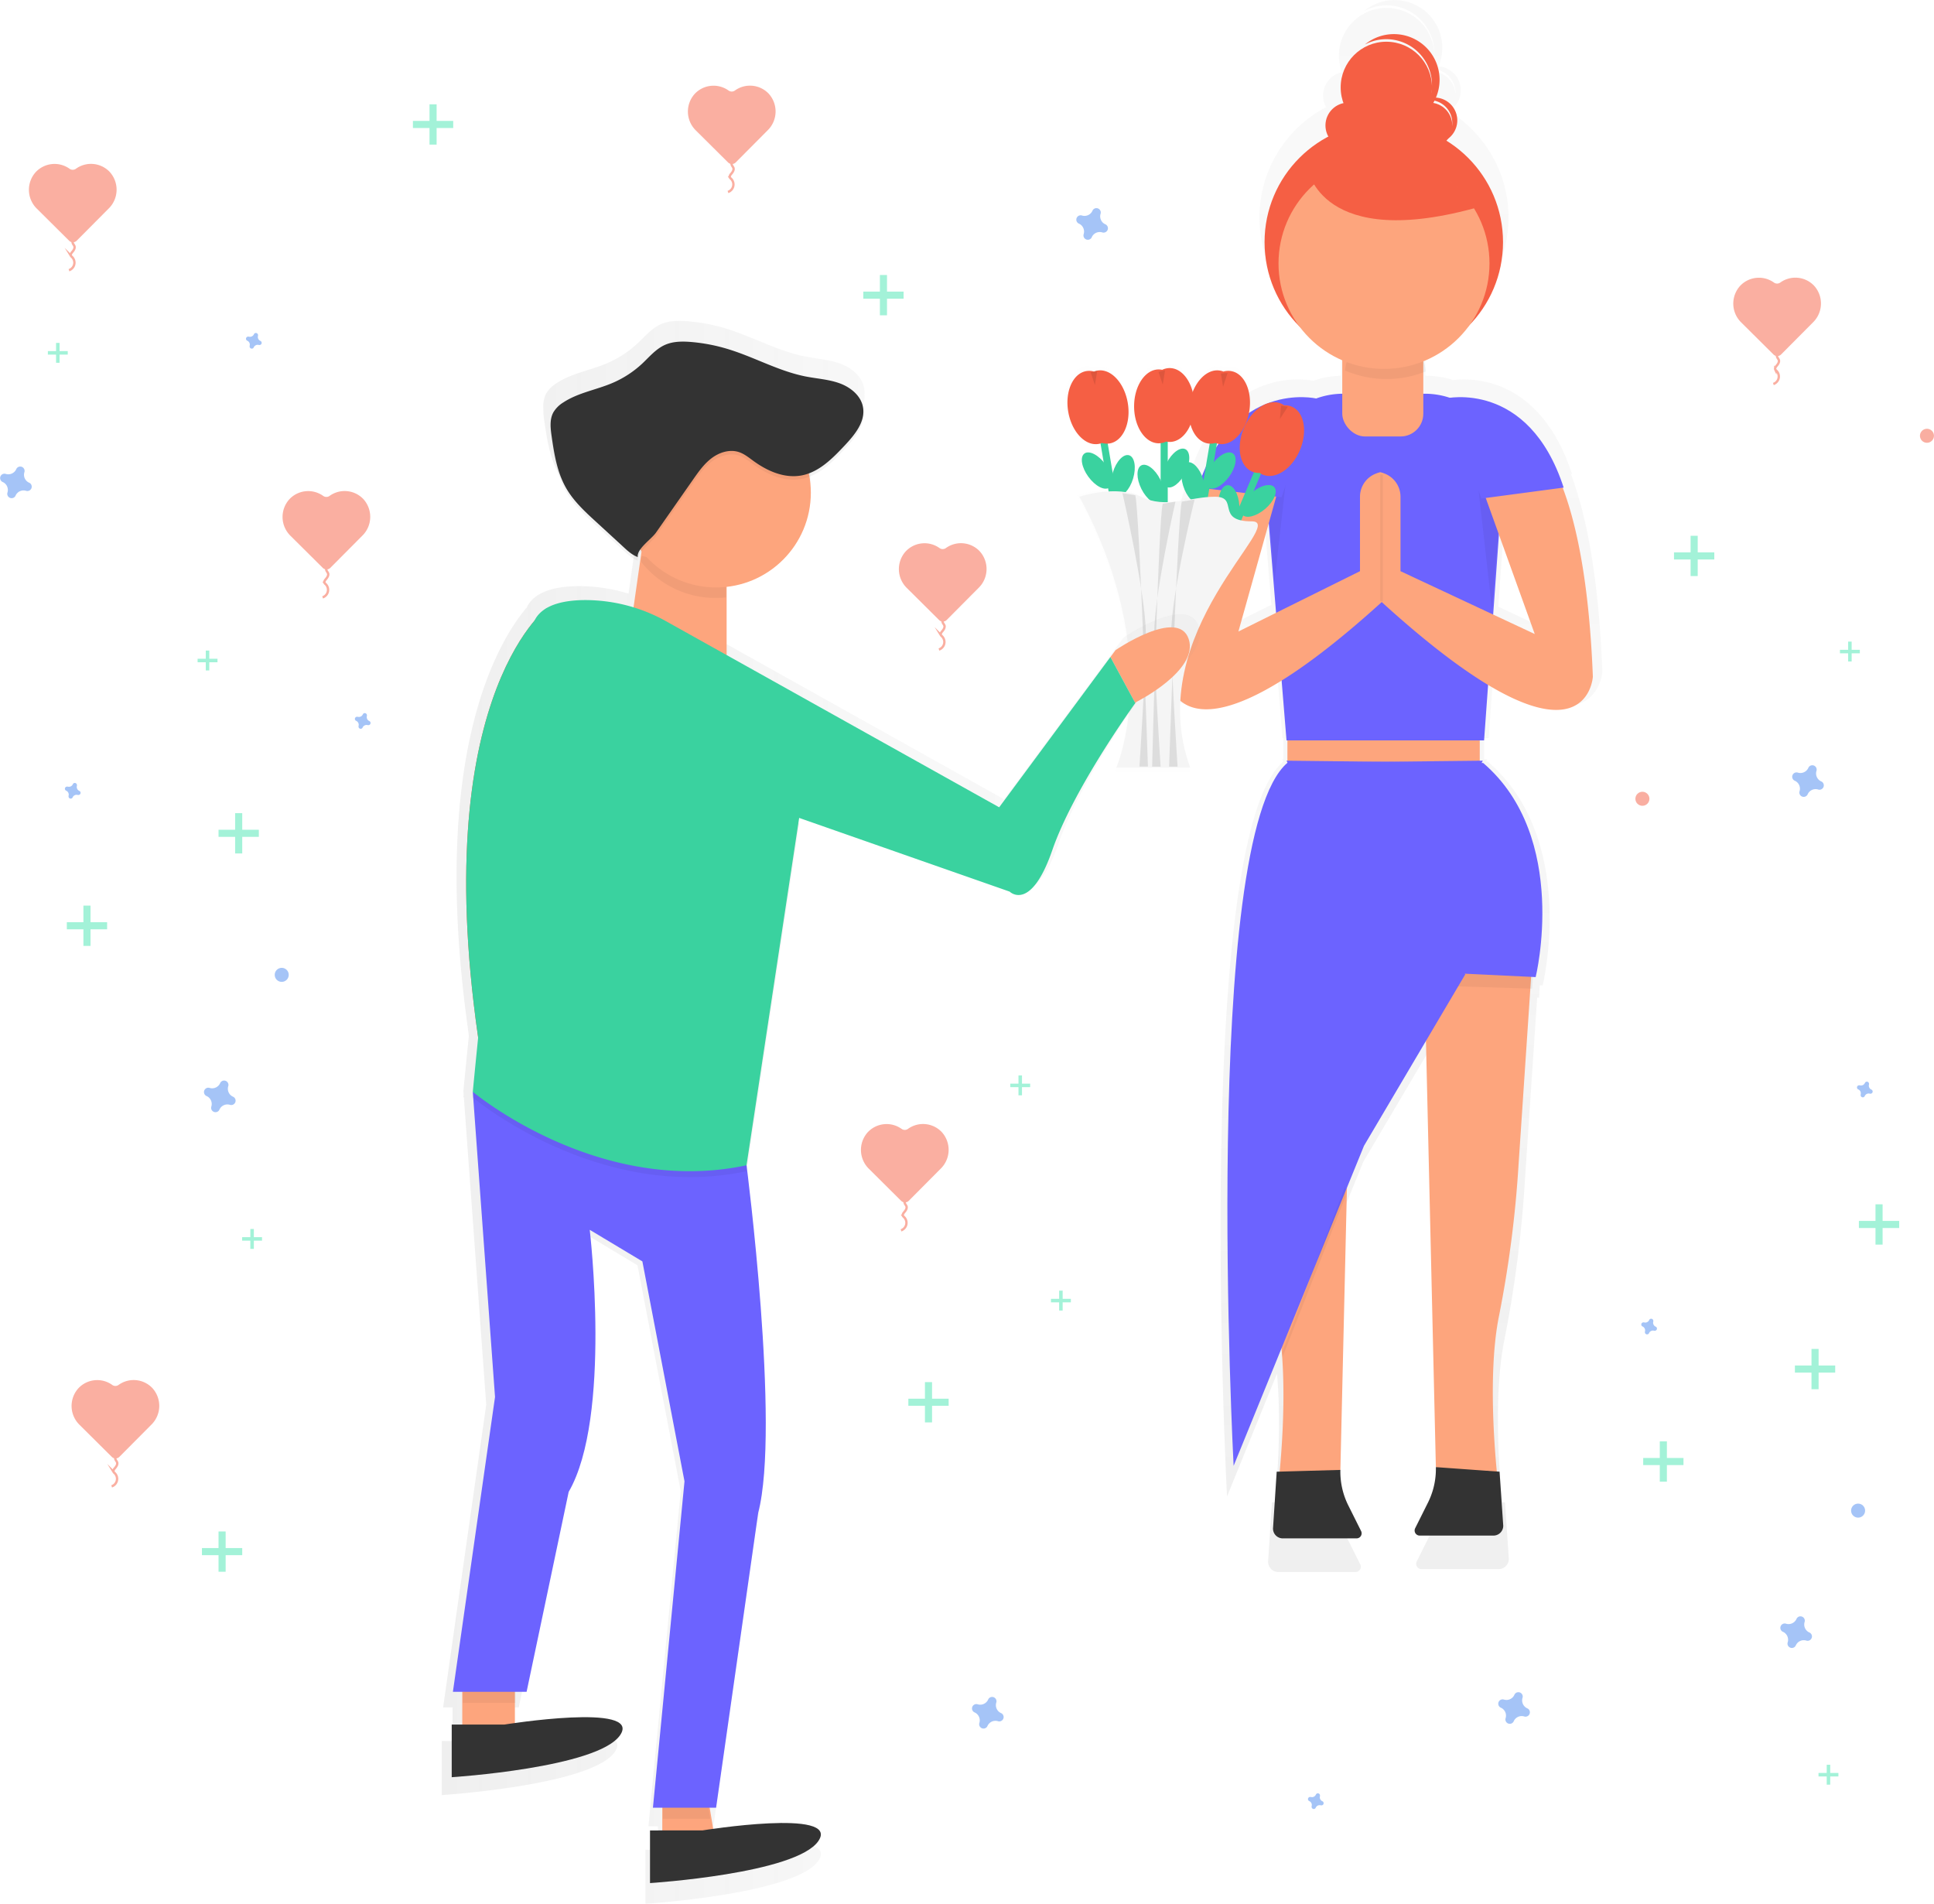 <svg id="f21aae09-1e91-4712-bd71-b66e0e1639c2"
     data-name="Layer 1"
     xmlns="http://www.w3.org/2000/svg"
     xmlns:xlink="http://www.w3.org/1999/xlink"
     width="815.87"
     height="803.06"
     viewBox="0 0 815.87 803.06"
>
  <defs>
    <linearGradient id="e08ae246-9923-473c-893a-bafa52b5bffd"
                    x1="774.33"
                    y1="714.58"
                    x2="774.33"
                    y2="48.47"
                    gradientUnits="userSpaceOnUse"
    >
      <stop offset="0"
            stop-color="gray"
            stop-opacity="0.25"
      />
      <stop offset="0.54"
            stop-color="gray"
            stop-opacity="0.12"
      />
      <stop offset="1"
            stop-color="gray"
            stop-opacity="0.1"
      />
    </linearGradient>
    <linearGradient id="4b6995c3-17d2-4db7-90cf-5d4e31ed6999"
                    x1="695"
                    y1="234.7"
                    x2="695"
                    y2="201.95"
                    xlink:href="#e08ae246-9923-473c-893a-bafa52b5bffd"
    />
    <linearGradient id="9e932041-c94c-45e6-b53a-e57935e29db0"
                    x1="706.85"
                    y1="253.9"
                    x2="706.85"
                    y2="238.74"
                    gradientTransform="translate(488.88 -470.23) rotate(53.86)"
                    xlink:href="#e08ae246-9923-473c-893a-bafa52b5bffd"
    />
    <linearGradient id="bd9a810c-fedf-4ace-8d1e-2c1929a73b1a"
                    x1="729.4"
                    y1="248.37"
                    x2="729.4"
                    y2="216.62"
                    xlink:href="#e08ae246-9923-473c-893a-bafa52b5bffd"
    />
    <linearGradient id="9624227a-2ea3-4e3b-8c57-5965d2ecc536"
                    x1="723.22"
                    y1="265.97"
                    x2="723.22"
                    y2="253.15"
                    gradientTransform="translate(340.62 -407.22) rotate(40.41)"
                    xlink:href="#e08ae246-9923-473c-893a-bafa52b5bffd"
    />
    <linearGradient id="c883fe55-a579-4c62-8ce1-1e582fcc781b"
                    x1="654.48"
                    y1="234.7"
                    x2="654.48"
                    y2="202.92"
                    xlink:href="#e08ae246-9923-473c-893a-bafa52b5bffd"
    />
    <linearGradient id="7821e36d-e922-407b-8b27-47670f0c2923"
                    x1="654.44"
                    y1="253.9"
                    x2="654.44"
                    y2="238.74"
                    xlink:href="#e08ae246-9923-473c-893a-bafa52b5bffd"
    />
    <linearGradient id="0d2b84db-cd79-4f8e-ada2-f5ace2bd0550"
                    x1="684.88"
                    y1="374.01"
                    x2="684.88"
                    y2="236.83"
                    xlink:href="#e08ae246-9923-473c-893a-bafa52b5bffd"
    />
    <linearGradient id="f8a08d85-c1d3-485a-86b7-8b3df5ed85e7"
                    x1="378.45"
                    y1="517.7"
                    x2="698.21"
                    y2="517.7"
                    xlink:href="#e08ae246-9923-473c-893a-bafa52b5bffd"
    />
  </defs>
  <title>love is in the air</title>
  <path d="M854.78,248.45l.43-.06c-13.46-41.21-42.45-40.56-50.2-39.6A34.61,34.61,0,0,0,794,207h-.68v-9.4l1.06-.41a17.1,17.1,0,0,0-.92-4.53A46.66,46.66,0,0,0,813.9,176.5a52.57,52.57,0,0,0-10.38-81,10.12,10.12,0,0,0,.67-.84,10.06,10.06,0,0,0-5.28-18.17,20.13,20.13,0,0,0-31.34-23.39,20.13,20.13,0,0,1,29.58,17.77c0,.22,0,.44,0,.66a20.13,20.13,0,1,0-39,7.4,10.07,10.07,0,0,0-6.66,14.74,52.57,52.57,0,0,0-12.82,83.62,46.67,46.67,0,0,0,19,15V207a34.57,34.57,0,0,0-11.52,2.1s-36.53-8.54-52.15,39.28h0c-6.61,17.52-11.77,43.9-13.32,83.38,0,0,2.93,31.16,50.26,1.69l2.16,26.4h.38v8.94H733l.38.75v.24c-38.25,33-23.68,309.91-23.68,309.91l21.07-51.76c1.86,20,.29,42.72-.79,54.24l-1.33,0-1.59,24.55a4.31,4.31,0,0,0,4.28,4.85H763.9a2.23,2.23,0,0,0,2-3.23l-5.64-11.28a33.22,33.22,0,0,1-3.5-15.63L759.66,557l7.51-18.45,27.33-46.25,4.37,187.91a33.22,33.22,0,0,1-3.5,15.63l-5.64,11.28a2.23,2.23,0,0,0,2,3.23h32.54a4.3,4.3,0,0,0,3.52-1.83l.76,6h0l-.76-6a4.29,4.29,0,0,0,.76-3l-1.59-23.32-1.22-.09c-1.31-13.56-3.65-45.94,1-68.68a499.8,499.8,0,0,0,8.6-66.69l5.19-77.48.82,0,.28-5.19,1.21.06s15.14-61.58-23.16-94.41H819l.48-.95h-1.32v-8.95h1.91l1.77-24.47c44.5,26.76,46.19-3.62,46.19-3.62C866.53,292.33,861.37,266,854.78,248.45ZM806.09,87.61c0,.18,0,.36,0,.55a10.07,10.07,0,0,0-8.36-9.35q.29-.5.56-1A10.07,10.07,0,0,1,806.09,87.61ZM711.8,311.84l13.37-47.65,3.23,39.41Zm112.32-7.46,2.54-35.25L842.45,313Z"
        transform="translate(-192.07 -48.47)"
        opacity="0.5"
        fill="url(#e08ae246-9923-473c-893a-bafa52b5bffd)"
  />
  <circle cx="583.76"
          cy="102.14"
          r="50.3"
          fill="#f55f44"
  />
  <path d="M824.16,675.23s-5.45-43.62.3-71.8a478.19,478.19,0,0,0,8.23-63.81l6.58-98.22-46.52,8.72,5.05,217.21"
        transform="translate(-192.07 -48.47)"
        fill="#fda57d"
  />
  <path d="M797.8,667.33a31.78,31.78,0,0,1-3.35,15l-5.39,10.79a2.14,2.14,0,0,0,1.91,3.09h31.13a4.13,4.13,0,0,0,4.09-4.64l-1.52-22.31"
        transform="translate(-192.07 -48.47)"
        fill="#333"
  />
  <path d="M731.16,676.4s5.45-43.62-.3-71.8a478.19,478.19,0,0,1-8.23-63.81l-6.58-98.22,46.52,8.72-5.05,217.21"
        transform="translate(-192.07 -48.47)"
        fill="#fda57d"
  />
  <path d="M757.52,668.51a31.78,31.78,0,0,0,3.35,15l5.39,10.79a2.14,2.14,0,0,1-1.91,3.09H733.22a4.13,4.13,0,0,1-4.09-4.64l1.52-23.49"
        transform="translate(-192.07 -48.47)"
        fill="#333"
  />
  <rect x="543.1"
        y="302.19"
        width="81.14"
        height="31.41"
        fill="#fda57d"
  />
  <polygon points="633.16 643.96 633.16 643.97 634.13 651.73 634.13 651.73 633.16 643.96"/>
  <polygon points="601.75 415.66 646.37 417.03 647.2 401.6 600.69 410.32 601.75 415.66"
           opacity="0.05"
  />
  <polygon points="569.71 415.66 525.09 417.03 524.26 401.6 570.77 410.32 569.71 415.66"
           opacity="0.05"
  />
  <path d="M818.14,360.79H734.8L725.53,247.7a33.15,33.15,0,0,1,33.15-33.15h34.47A33.15,33.15,0,0,1,826.3,247.7Z"
        transform="translate(-192.07 -48.47)"
        fill="#6c63ff"
  />
  <rect x="566.24"
        y="137.1"
        width="34.19"
        height="47.01"
        rx="9.6"
        ry="9.6"
        fill="#fda57d"
  />
  <path d="M734.8,369.34,764,426.56H784.9V458l55,2.62s14.49-58.92-22.16-90.33Z"
        transform="translate(-192.07 -48.47)"
        fill="#6c63ff"
  />
  <path d="M817.58,369.34l-29.16,57.22,21.79,32.9-42.73,72.33-55,135s-14-265.14,22.69-296.55Z"
        transform="translate(-192.07 -48.47)"
        fill="#6c63ff"
  />
  <g opacity="0.05">
    <path d="M736.33,235.52a33.36,33.36,0,0,1,1.46-5.17,33.07,33.07,0,0,0-11.2,24.83l3.16,38.53Z"
          transform="translate(-192.07 -48.47)"
    />
  </g>
  <g opacity="0.05">
    <path d="M814.9,247.27a33.36,33.36,0,0,0-1.46-5.17,33.07,33.07,0,0,1,11.2,24.83l-3.16,38.53Z"
          transform="translate(-192.07 -48.47)"
    />
  </g>
  <path d="M840.52,234.19c11,13.74,21.25,42.18,23.51,99.72,0,0-2.62,47.12-89-31.41l-2.62-52.83h0a1.91,1.91,0,0,1,2.3-1.88A10.47,10.47,0,0,1,782.88,258v31.41l56.63,26.5L814.33,246C811.66,230.91,830.93,222.19,840.52,234.19Z"
        transform="translate(-192.07 -48.47)"
        fill="#fda57d"
  />
  <path d="M801.82,216.56s35-8.17,49.89,37.58L817,258.75Z"
        transform="translate(-192.07 -48.47)"
        fill="#6c63ff"
  />
  <path d="M713.7,228.45c-12.84,10.75-26.42,38.26-29.05,105.47,0,0,4.38,46.64,90.76-31.89l.85-52.35h0a1.91,1.91,0,0,0-2.3-1.88A10.47,10.47,0,0,0,765.79,258v31.41L714.5,314.85,735.21,241C737.36,228.9,723.15,220.53,713.7,228.45Z"
        transform="translate(-192.07 -48.47)"
        fill="#fda57d"
  />
  <path d="M747.28,216.56s-35-8.17-49.89,37.58l35.28,4.08Z"
        transform="translate(-192.07 -48.47)"
        fill="#6c63ff"
  />
  <rect x="582.27"
        y="200.14"
        width="1.07"
        height="53.42"
        opacity="0.05"
  />
  <path d="M777,208.35a44.35,44.35,0,0,0,16.53-3.19,16.38,16.38,0,0,0-16.34-15.32h-1.4a16.39,16.39,0,0,0-16.32,14.91A44.34,44.34,0,0,0,777,208.35Z"
        transform="translate(-192.07 -48.47)"
        opacity="0.05"
  />
  <circle cx="583.85"
          cy="111.11"
          r="44.5"
          fill="#fda57d"
  />
  <circle cx="568.78"
          cy="52.91"
          r="9.63"
          fill="#f55f44"
  />
  <circle cx="603.02"
          cy="52.91"
          r="9.63"
          fill="#f55f44"
  />
  <circle cx="584.83"
          cy="36.86"
          r="19.26"
          fill="#f55f44"
  />
  <path d="M797.23,89.61a9.59,9.59,0,0,0-5.37,1.64,9.63,9.63,0,0,1,8.61,17.06,9.63,9.63,0,0,0-3.23-18.69Z"
        transform="translate(-192.07 -48.47)"
        fill="#f55f44"
  />
  <path d="M780.1,62.86a19.18,19.18,0,0,0-12.25,4.4,19.26,19.26,0,0,1,21.29,31.87,19.26,19.26,0,0,0-9-36.27Z"
        transform="translate(-192.07 -48.47)"
        fill="#f55f44"
  />
  <path d="M743.72,119.57s5.35,35.31,72.77,16.05l-33.17-28.89Z"
        transform="translate(-192.07 -48.47)"
        fill="#f55f44"
  />
  <polygon points="567.51 500.2 540.99 570.12 540.99 572.53 567.51 505.02 567.51 500.2"
           opacity="0.05"
  />
  <g opacity="0.5">
    <rect x="779.65"
          y="270.64"
          width="1.48"
          height="8.39"
          fill="#47e6b1"
    />
    <rect x="971.72"
          y="319.11"
          width="1.48"
          height="8.39"
          transform="translate(1103.69 -697.62) rotate(90)"
          fill="#47e6b1"
    />
  </g>
  <g opacity="0.5">
    <rect x="429.65"
          y="453.64"
          width="1.48"
          height="8.39"
          fill="#47e6b1"
    />
    <rect x="621.72"
          y="502.11"
          width="1.48"
          height="8.39"
          transform="translate(936.69 -164.62) rotate(90)"
          fill="#47e6b1"
    />
  </g>
  <g opacity="0.5">
    <rect x="105.61"
          y="518.41"
          width="1.48"
          height="8.39"
          fill="#47e6b1"
    />
    <rect x="297.68"
          y="566.88"
          width="1.48"
          height="8.39"
          transform="translate(677.42 224.18) rotate(90)"
          fill="#47e6b1"
    />
  </g>
  <g opacity="0.5">
    <rect x="446.81"
          y="544.42"
          width="1.48"
          height="8.39"
          fill="#47e6b1"
    />
    <rect x="638.88"
          y="592.89"
          width="1.48"
          height="8.39"
          transform="translate(1044.64 -91.01) rotate(90)"
          fill="#47e6b1"
    />
  </g>
  <path d="M749.92,808.27a1.81,1.81,0,0,1-1-2.19.87.87,0,0,0,0-.2h0a.91.91,0,0,0-1.63-.6h0a.87.87,0,0,0-.1.18,1.81,1.81,0,0,1-2.19,1l-.2,0h0a.91.91,0,0,0-.6,1.63h0a.87.87,0,0,0,.18.1,1.81,1.81,0,0,1,1,2.19.87.87,0,0,0,0,.2h0a.91.91,0,0,0,1.63.6h0a.87.87,0,0,0,.1-.18,1.81,1.81,0,0,1,2.19-1l.2,0h0a.91.91,0,0,0,.6-1.63h0A.87.87,0,0,0,749.92,808.27Z"
        transform="translate(-192.07 -48.47)"
        fill="#4d8af0"
        opacity="0.5"
  />
  <path d="M981.53,508.08a1.81,1.81,0,0,1-1-2.19.87.87,0,0,0,0-.2h0a.91.91,0,0,0-1.63-.6h0a.87.87,0,0,0-.1.18,1.81,1.81,0,0,1-2.19,1l-.2,0h0a.91.91,0,0,0-.6,1.63h0a.87.87,0,0,0,.18.1,1.81,1.81,0,0,1,1,2.19.87.87,0,0,0,0,.2h0a.91.91,0,0,0,1.63.6h0a.87.87,0,0,0,.1-.18,1.81,1.81,0,0,1,2.19-1l.2,0h0a.91.91,0,0,0,.6-1.63h0A.87.87,0,0,0,981.53,508.08Z"
        transform="translate(-192.07 -48.47)"
        fill="#4d8af0"
        opacity="0.5"
  />
  <path d="M347.86,352.62a1.81,1.81,0,0,1-1-2.19.87.87,0,0,0,0-.2h0a.91.91,0,0,0-1.63-.6h0a.87.87,0,0,0-.1.18,1.81,1.81,0,0,1-2.19,1l-.2,0h0a.91.91,0,0,0-.6,1.63h0a.87.87,0,0,0,.18.1,1.81,1.81,0,0,1,1,2.19.87.87,0,0,0,0,.2h0a.91.91,0,0,0,1.63.6h0a.87.87,0,0,0,.1-.18,1.81,1.81,0,0,1,2.19-1l.2,0h0a.91.91,0,0,0,.6-1.63h0A.87.87,0,0,0,347.86,352.62Z"
        transform="translate(-192.07 -48.47)"
        fill="#4d8af0"
        opacity="0.5"
  />
  <circle cx="812.9"
          cy="183.82"
          r="2.96"
          fill="#f55f44"
          opacity="0.5"
  />
  <circle cx="118.85"
          cy="411.21"
          r="2.96"
          fill="#4d8af0"
          opacity="0.5"
  />
  <circle cx="692.86"
          cy="336.94"
          r="2.96"
          fill="#f55f44"
          opacity="0.5"
  />
  <g opacity="0.5">
    <path d="M499.4,86.64A10.89,10.89,0,0,0,485.2,88a11.13,11.13,0,0,0,.44,15.51L499.22,117a2.27,2.27,0,0,0,3.21,0l13.5-13.58a11.13,11.13,0,0,0,.35-15.51,10.89,10.89,0,0,0-14.21-1.24A2.29,2.29,0,0,1,499.4,86.64Z"
          transform="translate(-192.07 -48.47)"
          fill="#f55f44"
    />
    <path d="M500.91,116.44a2,2,0,0,0,0,1.9,8.78,8.78,0,0,1,.53.88c.35.87-.26,1.82-.88,2.53-.39.45-.83,1.06-.57,1.6a2,2,0,0,0,.46.52,3.35,3.35,0,0,1-1.28,5.58"
          transform="translate(-192.07 -48.47)"
          fill="none"
          stroke="#f55f44"
          stroke-miterlimit="10"
    />
  </g>
  <g opacity="0.5">
    <path d="M940.4,167.64A10.89,10.89,0,0,0,926.2,169a11.13,11.13,0,0,0,.44,15.51L940.22,198a2.27,2.27,0,0,0,3.21,0l13.5-13.58a11.13,11.13,0,0,0,.35-15.51,10.89,10.89,0,0,0-14.21-1.24A2.29,2.29,0,0,1,940.4,167.64Z"
          transform="translate(-192.07 -48.47)"
          fill="#f55f44"
    />
    <path d="M941.91,197.44a2,2,0,0,0,0,1.9,8.78,8.78,0,0,1,.53.88c.35.87-.26,1.82-.88,2.53-.39.45-.83,1.06-.57,1.6a2,2,0,0,0,.46.52,3.35,3.35,0,0,1-1.28,5.58"
          transform="translate(-192.07 -48.47)"
          fill="none"
          stroke="#f55f44"
          stroke-miterlimit="10"
    />
  </g>
  <g opacity="0.5">
    <path d="M239.4,632.64A10.89,10.89,0,0,0,225.2,634a11.13,11.13,0,0,0,.44,15.51L239.22,663a2.27,2.27,0,0,0,3.21,0l13.5-13.58a11.13,11.13,0,0,0,.35-15.51,10.89,10.89,0,0,0-14.21-1.24A2.29,2.29,0,0,1,239.4,632.64Z"
          transform="translate(-192.07 -48.47)"
          fill="#f55f44"
    />
    <path d="M240.91,662.44a2,2,0,0,0,0,1.9,8.78,8.78,0,0,1,.53.88c.35.87-.26,1.82-.88,2.53-.39.45-.83,1.06-.57,1.6a2,2,0,0,0,.46.52,3.35,3.35,0,0,1-1.28,5.58"
          transform="translate(-192.07 -48.47)"
          fill="none"
          stroke="#f55f44"
          stroke-miterlimit="10"
    />
  </g>
  <g opacity="0.5">
    <path d="M221.4,119.64A10.89,10.89,0,0,0,207.2,121a11.13,11.13,0,0,0,.44,15.51L221.22,150a2.27,2.27,0,0,0,3.21,0l13.5-13.58a11.13,11.13,0,0,0,.35-15.51,10.89,10.89,0,0,0-14.21-1.24A2.29,2.29,0,0,1,221.4,119.64Z"
          transform="translate(-192.07 -48.47)"
          fill="#f55f44"
    />
    <path d="M222.91,149.44a2,2,0,0,0,0,1.9,8.78,8.78,0,0,1,.53.88c.35.87-.26,1.82-.88,2.53-.39.45-.83,1.06-.57,1.6a2,2,0,0,0,.46.52,3.35,3.35,0,0,1-1.28,5.58"
          transform="translate(-192.07 -48.47)"
          fill="none"
          stroke="#f55f44"
          stroke-miterlimit="10"
    />
  </g>
  <g opacity="0.5">
    <path d="M572.4,524.64A10.89,10.89,0,0,0,558.2,526a11.13,11.13,0,0,0,.44,15.51L572.22,555a2.27,2.27,0,0,0,3.21,0l13.5-13.58a11.13,11.13,0,0,0,.35-15.51,10.89,10.89,0,0,0-14.21-1.24A2.29,2.29,0,0,1,572.4,524.64Z"
          transform="translate(-192.07 -48.47)"
          fill="#f55f44"
    />
    <path d="M573.91,554.44a2,2,0,0,0,0,1.9,8.78,8.78,0,0,1,.53.88c.35.87-.26,1.82-.88,2.53-.39.45-.83,1.06-.57,1.6a2,2,0,0,0,.46.52,3.35,3.35,0,0,1-1.28,5.58"
          transform="translate(-192.07 -48.47)"
          fill="none"
          stroke="#f55f44"
          stroke-miterlimit="10"
    />
  </g>
  <g opacity="0.5">
    <path d="M588.4,279.64A10.89,10.89,0,0,0,574.2,281a11.13,11.13,0,0,0,.44,15.51L588.22,310a2.27,2.27,0,0,0,3.21,0l13.5-13.58a11.13,11.13,0,0,0,.35-15.51,10.89,10.89,0,0,0-14.21-1.24A2.29,2.29,0,0,1,588.4,279.64Z"
          transform="translate(-192.07 -48.47)"
          fill="#f55f44"
    />
    <path d="M589.91,309.44a2,2,0,0,0,0,1.9,8.78,8.78,0,0,1,.53.88c.35.87-.26,1.82-.88,2.53-.39.45-.83,1.06-.57,1.6a2,2,0,0,0,.46.52,3.35,3.35,0,0,1-1.28,5.58"
          transform="translate(-192.07 -48.47)"
          fill="none"
          stroke="#f55f44"
          stroke-miterlimit="10"
    />
  </g>
  <g opacity="0.5">
    <path d="M328.4,257.64A10.89,10.89,0,0,0,314.2,259a11.13,11.13,0,0,0,.44,15.51L328.22,288a2.27,2.27,0,0,0,3.21,0l13.5-13.58a11.13,11.13,0,0,0,.35-15.51,10.89,10.89,0,0,0-14.21-1.24A2.29,2.29,0,0,1,328.4,257.64Z"
          transform="translate(-192.07 -48.47)"
          fill="#f55f44"
    />
    <path d="M329.91,287.44a2,2,0,0,0,0,1.9,8.78,8.78,0,0,1,.53.88c.35.87-.26,1.82-.88,2.53-.39.45-.83,1.06-.57,1.6a2,2,0,0,0,.46.52,3.35,3.35,0,0,1-1.28,5.58"
          transform="translate(-192.07 -48.47)"
          fill="none"
          stroke="#f55f44"
          stroke-miterlimit="10"
    />
  </g>
  <g opacity="0.5">
    <rect x="390.19"
          y="583"
          width="3"
          height="17"
          fill="#47e6b1"
    />
    <rect x="582.26"
          y="631.47"
          width="3"
          height="17"
          transform="translate(1031.66 7.74) rotate(90)"
          fill="#47e6b1"
    />
  </g>
  <g opacity="0.5">
    <rect x="791.19"
          y="508"
          width="3"
          height="17"
          fill="#47e6b1"
    />
    <rect x="983.26"
          y="556.47"
          width="3"
          height="17"
          transform="translate(1357.66 -468.26) rotate(90)"
          fill="#47e6b1"
    />
  </g>
  <g opacity="0.5">
    <rect x="181.19"
          y="44"
          width="3"
          height="17"
          fill="#47e6b1"
    />
    <rect x="373.26"
          y="92.47"
          width="3"
          height="17"
          transform="translate(283.66 -322.26) rotate(90)"
          fill="#47e6b1"
    />
  </g>
  <g opacity="0.5">
    <rect x="713.19"
          y="226"
          width="3"
          height="17"
          fill="#47e6b1"
    />
    <rect x="905.26"
          y="274.47"
          width="3"
          height="17"
          transform="translate(997.66 -672.26) rotate(90)"
          fill="#47e6b1"
    />
  </g>
  <g opacity="0.5">
    <rect x="99.19"
          y="343"
          width="3"
          height="17"
          fill="#47e6b1"
    />
    <rect x="291.26"
          y="391.47"
          width="3"
          height="17"
          transform="translate(500.66 58.74) rotate(90)"
          fill="#47e6b1"
    />
  </g>
  <g opacity="0.5">
    <rect x="92.19"
          y="646"
          width="3"
          height="17"
          fill="#47e6b1"
    />
    <rect x="284.26"
          y="694.47"
          width="3"
          height="17"
          transform="translate(796.66 368.74) rotate(90)"
          fill="#47e6b1"
    />
  </g>
  <path d="M658.36,143.08a3.67,3.67,0,0,1-2-4.44,1.77,1.77,0,0,0,.08-.41h0a1.84,1.84,0,0,0-3.31-1.22h0a1.77,1.77,0,0,0-.2.36,3.67,3.67,0,0,1-4.44,2,1.77,1.77,0,0,0-.41-.08h0a1.84,1.84,0,0,0-1.22,3.31h0a1.77,1.77,0,0,0,.36.2,3.67,3.67,0,0,1,2,4.44,1.77,1.77,0,0,0-.08.41h0a1.84,1.84,0,0,0,3.31,1.22h0a1.77,1.77,0,0,0,.2-.36,3.67,3.67,0,0,1,4.44-2,1.77,1.77,0,0,0,.41.08h0a1.84,1.84,0,0,0,1.22-3.31h0A1.77,1.77,0,0,0,658.36,143.08Z"
        transform="translate(-192.07 -48.47)"
        fill="#4d8af0"
        opacity="0.5"
  />
  <path d="M960.36,378.08a3.67,3.67,0,0,1-2-4.44,1.77,1.77,0,0,0,.08-.41h0a1.84,1.84,0,0,0-3.31-1.22h0a1.77,1.77,0,0,0-.2.36,3.67,3.67,0,0,1-4.44,2,1.77,1.77,0,0,0-.41-.08h0a1.84,1.84,0,0,0-1.22,3.31h0a1.77,1.77,0,0,0,.36.2,3.67,3.67,0,0,1,2,4.44,1.77,1.77,0,0,0-.08.41h0a1.84,1.84,0,0,0,3.31,1.22h0a1.77,1.77,0,0,0,.2-.36,3.67,3.67,0,0,1,4.44-2,1.77,1.77,0,0,0,.41.08h0a1.84,1.84,0,0,0,1.22-3.31h0A1.77,1.77,0,0,0,960.36,378.08Z"
        transform="translate(-192.07 -48.47)"
        fill="#4d8af0"
        opacity="0.5"
  />
  <g opacity="0.5">
    <rect x="23.65"
          y="144.64"
          width="1.48"
          height="8.39"
          fill="#47e6b1"
    />
    <rect x="215.72"
          y="193.11"
          width="1.48"
          height="8.39"
          transform="translate(221.69 -67.62) rotate(90)"
          fill="#47e6b1"
    />
  </g>
  <g opacity="0.5">
    <rect x="86.81"
          y="274.42"
          width="1.48"
          height="8.39"
          fill="#47e6b1"
    />
    <rect x="278.88"
          y="322.89"
          width="1.48"
          height="8.39"
          transform="translate(414.64 -1.01) rotate(90)"
          fill="#47e6b1"
    />
  </g>
  <path d="M301.92,192.27a1.81,1.81,0,0,1-1-2.19.87.87,0,0,0,0-.2h0a.91.91,0,0,0-1.63-.6h0a.87.87,0,0,0-.1.18,1.81,1.81,0,0,1-2.19,1l-.2,0h0a.91.91,0,0,0-.6,1.63h0a.87.87,0,0,0,.18.1,1.81,1.81,0,0,1,1,2.19.87.87,0,0,0,0,.2h0a.91.91,0,0,0,1.63.6h0a.87.87,0,0,0,.1-.18,1.81,1.81,0,0,1,2.19-1l.2,0h0a.91.91,0,0,0,.6-1.63h0A.87.87,0,0,0,301.92,192.27Z"
        transform="translate(-192.07 -48.47)"
        fill="#4d8af0"
        opacity="0.5"
  />
  <path d="M225.53,382.08a1.81,1.81,0,0,1-1-2.19.87.87,0,0,0,0-.2h0a.91.91,0,0,0-1.63-.6h0a.87.87,0,0,0-.1.18,1.81,1.81,0,0,1-2.19,1l-.2,0h0a.91.91,0,0,0-.6,1.63h0a.87.87,0,0,0,.18.1,1.81,1.81,0,0,1,1,2.19.87.87,0,0,0,0,.2h0a.91.91,0,0,0,1.63.6h0a.87.87,0,0,0,.1-.18,1.81,1.81,0,0,1,2.19-1l.2,0h0a.91.91,0,0,0,.6-1.63h0A.87.87,0,0,0,225.53,382.08Z"
        transform="translate(-192.07 -48.47)"
        fill="#4d8af0"
        opacity="0.5"
  />
  <g opacity="0.5">
    <rect x="35.19"
          y="382"
          width="3"
          height="17"
          fill="#47e6b1"
    />
    <rect x="227.26"
          y="430.47"
          width="3"
          height="17"
          transform="translate(475.66 161.74) rotate(90)"
          fill="#47e6b1"
    />
  </g>
  <g opacity="0.5">
    <rect x="371.19"
          y="116"
          width="3"
          height="17"
          fill="#47e6b1"
    />
    <rect x="563.26"
          y="164.47"
          width="3"
          height="17"
          transform="translate(545.66 -440.26) rotate(90)"
          fill="#47e6b1"
    />
  </g>
  <path d="M204.36,252.08a3.67,3.67,0,0,1-2-4.44,1.77,1.77,0,0,0,.08-.41h0a1.84,1.84,0,0,0-3.31-1.22h0a1.77,1.77,0,0,0-.2.36,3.67,3.67,0,0,1-4.44,2,1.77,1.77,0,0,0-.41-.08h0a1.84,1.84,0,0,0-1.22,3.31h0a1.77,1.77,0,0,0,.36.2,3.67,3.67,0,0,1,2,4.44,1.77,1.77,0,0,0-.08.41h0a1.84,1.84,0,0,0,3.31,1.22h0a1.77,1.77,0,0,0,.2-.36,3.67,3.67,0,0,1,4.44-2,1.77,1.77,0,0,0,.41.08h0a1.84,1.84,0,0,0,1.22-3.31h0A1.77,1.77,0,0,0,204.36,252.08Z"
        transform="translate(-192.07 -48.47)"
        fill="#4d8af0"
        opacity="0.5"
  />
  <path d="M836.36,769.08a3.67,3.67,0,0,1-2-4.44,1.77,1.77,0,0,0,.08-.41h0a1.84,1.84,0,0,0-3.31-1.22h0a1.77,1.77,0,0,0-.2.36,3.67,3.67,0,0,1-4.44,2,1.77,1.77,0,0,0-.41-.08h0a1.84,1.84,0,0,0-1.22,3.31h0a1.77,1.77,0,0,0,.36.2,3.67,3.67,0,0,1,2,4.44,1.77,1.77,0,0,0-.08.41h0a1.84,1.84,0,0,0,3.31,1.22h0a1.77,1.77,0,0,0,.2-.36,3.67,3.67,0,0,1,4.44-2,1.77,1.77,0,0,0,.41.08h0a1.84,1.84,0,0,0,1.22-3.31h0A1.77,1.77,0,0,0,836.36,769.08Z"
        transform="translate(-192.07 -48.47)"
        fill="#4d8af0"
        opacity="0.5"
  />
  <path d="M290.36,511.08a3.67,3.67,0,0,1-2-4.44,1.77,1.77,0,0,0,.08-.41h0a1.84,1.84,0,0,0-3.31-1.22h0a1.77,1.77,0,0,0-.2.36,3.67,3.67,0,0,1-4.44,2,1.77,1.77,0,0,0-.41-.08h0a1.84,1.84,0,0,0-1.22,3.31h0a1.77,1.77,0,0,0,.36.2,3.67,3.67,0,0,1,2,4.44,1.77,1.77,0,0,0-.08.41h0a1.84,1.84,0,0,0,3.31,1.22h0a1.77,1.77,0,0,0,.2-.36,3.67,3.67,0,0,1,4.44-2,1.77,1.77,0,0,0,.41.08h0a1.84,1.84,0,0,0,1.22-3.31h0A1.77,1.77,0,0,0,290.36,511.08Z"
        transform="translate(-192.07 -48.47)"
        fill="#4d8af0"
        opacity="0.5"
  />
  <g opacity="0.5">
    <rect x="770.61"
          y="744.41"
          width="1.48"
          height="8.39"
          fill="#47e6b1"
    />
    <rect x="962.68"
          y="792.88"
          width="1.48"
          height="8.39"
          transform="translate(1568.42 -214.82) rotate(90)"
          fill="#47e6b1"
    />
  </g>
  <circle cx="783.85"
          cy="637.21"
          r="2.96"
          fill="#4d8af0"
          opacity="0.5"
  />
  <g opacity="0.5">
    <rect x="764.19"
          y="569"
          width="3"
          height="17"
          fill="#47e6b1"
    />
    <rect x="956.26"
          y="617.47"
          width="3"
          height="17"
          transform="translate(1391.66 -380.26) rotate(90)"
          fill="#47e6b1"
    />
  </g>
  <path d="M890.53,608.08a1.81,1.81,0,0,1-1-2.19.87.87,0,0,0,0-.2h0a.91.91,0,0,0-1.63-.6h0a.87.87,0,0,0-.1.18,1.81,1.81,0,0,1-2.19,1l-.2,0h0a.91.91,0,0,0-.6,1.63h0a.87.87,0,0,0,.18.1,1.81,1.81,0,0,1,1,2.19.87.87,0,0,0,0,.2h0a.91.91,0,0,0,1.63.6h0a.87.87,0,0,0,.1-.18,1.81,1.81,0,0,1,2.19-1l.2,0h0a.91.91,0,0,0,.6-1.63h0A.87.87,0,0,0,890.53,608.08Z"
        transform="translate(-192.07 -48.47)"
        fill="#4d8af0"
        opacity="0.5"
  />
  <g opacity="0.5">
    <rect x="700.19"
          y="608"
          width="3"
          height="17"
          fill="#47e6b1"
    />
    <rect x="892.26"
          y="656.47"
          width="3"
          height="17"
          transform="translate(1366.66 -277.26) rotate(90)"
          fill="#47e6b1"
    />
  </g>
  <path d="M955.36,737.08a3.67,3.67,0,0,1-2-4.44,1.77,1.77,0,0,0,.08-.41h0a1.84,1.84,0,0,0-3.31-1.22h0a1.77,1.77,0,0,0-.2.36,3.67,3.67,0,0,1-4.44,2,1.77,1.77,0,0,0-.41-.08h0a1.84,1.84,0,0,0-1.22,3.31h0a1.77,1.77,0,0,0,.36.2,3.67,3.67,0,0,1,2,4.44,1.77,1.77,0,0,0-.08.41h0a1.84,1.84,0,0,0,3.31,1.22h0a1.77,1.77,0,0,0,.2-.36,3.67,3.67,0,0,1,4.44-2,1.77,1.77,0,0,0,.41.08h0a1.84,1.84,0,0,0,1.22-3.31h0A1.77,1.77,0,0,0,955.36,737.08Z"
        transform="translate(-192.07 -48.47)"
        fill="#4d8af0"
        opacity="0.5"
  />
  <path d="M614.36,771.08a3.67,3.67,0,0,1-2-4.44,1.77,1.77,0,0,0,.08-.41h0a1.84,1.84,0,0,0-3.31-1.22h0a1.77,1.77,0,0,0-.2.36,3.67,3.67,0,0,1-4.44,2,1.77,1.77,0,0,0-.41-.08h0a1.84,1.84,0,0,0-1.22,3.31h0a1.77,1.77,0,0,0,.36.2,3.67,3.67,0,0,1,2,4.44,1.77,1.77,0,0,0-.08.41h0a1.84,1.84,0,0,0,3.31,1.22h0a1.77,1.77,0,0,0,.2-.36,3.67,3.67,0,0,1,4.44-2,1.77,1.77,0,0,0,.41.08h0a1.84,1.84,0,0,0,1.22-3.31h0A1.77,1.77,0,0,0,614.36,771.08Z"
        transform="translate(-192.07 -48.47)"
        fill="#4d8af0"
        opacity="0.5"
  />
  <g opacity="0.5">
    <path d="M680.64,234.36a7.43,7.43,0,0,0,3.22-.75,7.2,7.2,0,0,0,1.49.16c3.79,0,7.12-3,9-7.47,1.21,4.35,3.9,7.51,7.43,8.1a7.43,7.43,0,0,0,3.3-.2,7.2,7.2,0,0,0,1.45.41c5.78,1,11.64-5.26,13.11-13.92s-2-16.48-7.81-17.45a7.43,7.43,0,0,0-3.3.2,7.2,7.2,0,0,0-1.45-.41c-4.66-.79-9.38,3.12-11.79,9.2-1.52-6-5.39-10.28-9.92-10.28a7.43,7.43,0,0,0-3.22.75,7.2,7.2,0,0,0-1.49-.16c-5.86,0-10.61,7.12-10.61,15.91S674.78,234.36,680.64,234.36Z"
          transform="translate(-192.07 -48.47)"
          opacity="0.1"
          fill="url(#4b6995c3-17d2-4db7-90cf-5d4e31ed6999)"
    />
    <ellipse cx="707.28"
             cy="246.08"
             rx="9.09"
             ry="4.55"
             transform="matrix(0.59, -0.81, 0.81, 0.59, -100.65, 623.67)"
             opacity="0.1"
             fill="url(#9e932041-c94c-45e6-b53a-e57935e29db0)"
    />
    <path d="M737.91,218.51a7.43,7.43,0,0,0-3.26-.57,7.2,7.2,0,0,0-1.31-.73c-5.39-2.29-12.55,2.41-16,10.49s-1.85,16.5,3.54,18.79a7.43,7.43,0,0,0,3.26.57,7.2,7.2,0,0,0,1.31.73c5.39,2.29,12.55-2.41,16-10.49S743.3,220.8,737.91,218.51Z"
          transform="translate(-192.07 -48.47)"
          opacity="0.1"
          fill="url(#bd9a810c-fedf-4ace-8d1e-2c1929a73b1a)"
    />
    <ellipse cx="723.52"
             cy="259.13"
             rx="9.09"
             ry="4.55"
             transform="translate(-187.43 482.41) rotate(-40.41)"
             opacity="0.1"
             fill="url(#9624227a-2ea3-4e3b-8c57-5965d2ecc536)"
    />
    <path d="M654.76,234.6a7.2,7.2,0,0,0,1.45-.41,7.43,7.43,0,0,0,3.3.2c5.78-1,9.27-8.79,7.81-17.45S660,202,654.21,203a7.15,7.15,0,0,0-1.32.36l-.16,0a7.42,7.42,0,0,0-3.27-.2c-5.78,1-9.27,8.79-7.81,17.45S649,235.58,654.76,234.6Z"
          transform="translate(-192.07 -48.47)"
          opacity="0.1"
          fill="url(#c883fe55-a579-4c62-8ce1-1e582fcc781b)"
    />
    <path d="M657.68,243.4c-3-4.05-9-4.66-9-4.66s-1.27,6,1.69,10,7,6.14,9,4.66S660.64,247.46,657.68,243.4Z"
          transform="translate(-192.07 -48.47)"
          opacity="0.1"
          fill="url(#7821e36d-e922-407b-8b27-47670f0c2923)"
    />
    <path d="M720.71,267.94a18.05,18.05,0,0,1-6-.81,15.31,15.31,0,0,0,.73-6c-.31-5-5.1-8.79-5.1-8.79a16.64,16.64,0,0,0-3.28,5.18,10.56,10.56,0,0,0-2.22-.2,41,41,0,0,0-4.64.29,13.33,13.33,0,0,0-.32-7.69c-1.29-4.22-5.71-6.71-6.77-7.25a16.7,16.7,0,0,0-1-5.85s-5.89,1.61-8.13,6.1-2.25,9,0,10.16c1.85.93,4.65-.77,6.84-3.91a9.62,9.62,0,0,0,.37,3.41,14.56,14.56,0,0,0,3.27,5.88A57.28,57.28,0,0,1,682,259.65c1.54-1.65,1.31-5.67-.68-9.65-2.25-4.49-8.13-6.1-8.13-6.1s-2.25,5.67,0,10.16a15.42,15.42,0,0,0,3.53,4.72,21.59,21.59,0,0,1-3.73-1.45,20.41,20.41,0,0,0-4.19-1.52,17.23,17.23,0,0,0,1.34-3.22c1.47-4.8-1.69-10-1.69-10s-5.54,2.56-7,7.37a16.12,16.12,0,0,0-.74,5,53.54,53.54,0,0,0-14.23,2.35C683.59,326.28,662.37,374,662.37,374h31.82C673,315.67,736.62,267.94,720.71,267.94Z"
          transform="translate(-192.07 -48.47)"
          opacity="0.1"
          fill="url(#0d2b84db-cd79-4f8e-ada2-f5ace2bd0550)"
    />
  </g>
  <line x1="491.12"
        y1="279.9"
        x2="491.12"
        y2="181.23"
        fill="none"
        stroke="#3ad29f"
        stroke-miterlimit="10"
        stroke-width="3"
  />
  <path d="M685.5,203.73a7.27,7.27,0,0,0-3.15.73,7.05,7.05,0,0,0-1.46-.16c-5.74,0-10.39,7-10.39,15.58s4.65,15.58,10.39,15.58a7.27,7.27,0,0,0,3.15-.73,7.05,7.05,0,0,0,1.46.16c5.74,0,10.39-7,10.39-15.58S691.24,203.73,685.5,203.73Z"
        transform="translate(-192.07 -48.47)"
        fill="#f55f44"
  />
  <ellipse cx="688.1"
           cy="245.86"
           rx="8.9"
           ry="4.45"
           transform="translate(-31.6 702.89) rotate(-63.43)"
           fill="#3ad29f"
  />
  <ellipse cx="677.56"
           cy="252.78"
           rx="4.45"
           ry="8.9"
           transform="translate(-233.58 281.23) rotate(-26.57)"
           fill="#3ad29f"
  />
  <line x1="496.34"
        y1="279.03"
        x2="512.75"
        y2="181.74"
        fill="none"
        stroke="#3ad29f"
        stroke-miterlimit="10"
        stroke-width="3"
  />
  <path d="M711.41,205a7.27,7.27,0,0,0-3.23.2,7.05,7.05,0,0,0-1.42-.4c-5.66-1-11.4,5.15-12.83,13.63s2,16.14,7.65,17.09a7.27,7.27,0,0,0,3.23-.2,7.05,7.05,0,0,0,1.42.4c5.66,1,11.4-5.15,12.83-13.63S717.07,205.94,711.41,205Z"
        transform="translate(-192.07 -48.47)"
        fill="#f55f44"
  />
  <ellipse cx="706.97"
           cy="246.95"
           rx="8.9"
           ry="4.45"
           transform="translate(-101.48 623.77) rotate(-53.86)"
           fill="#3ad29f"
  />
  <ellipse cx="695.43"
           cy="252.03"
           rx="4.45"
           ry="8.9"
           transform="translate(-235.36 165.74) rotate(-16.99)"
           fill="#3ad29f"
  />
  <line x1="494.02"
        y1="285.29"
        x2="532.61"
        y2="194.48"
        fill="none"
        stroke="#3ad29f"
        stroke-miterlimit="10"
        stroke-width="3"
  />
  <path d="M737,220a7.27,7.27,0,0,0-3.19-.56,7.05,7.05,0,0,0-1.28-.72C727.2,216.43,720.2,221,716.83,229s-1.81,16.16,3.47,18.4a7.27,7.27,0,0,0,3.19.56,7.05,7.05,0,0,0,1.28.72c5.28,2.24,12.29-2.36,15.65-10.28S742.24,222.19,737,220Z"
        transform="translate(-192.07 -48.47)"
        fill="#f55f44"
  />
  <ellipse cx="722.87"
           cy="259.73"
           rx="8.9"
           ry="4.45"
           transform="translate(-187.97 482.13) rotate(-40.41)"
           fill="#3ad29f"
  />
  <ellipse cx="710.47"
           cy="261.99"
           rx="4.45"
           ry="8.9"
           transform="translate(-206.9 -4.07) rotate(-3.54)"
           fill="#3ad29f"
  />
  <line x1="481.3"
        y1="279.03"
        x2="464.88"
        y2="181.74"
        fill="none"
        stroke="#3ad29f"
        stroke-miterlimit="10"
        stroke-width="3"
  />
  <path d="M650.35,205a7.27,7.27,0,0,1,3.23.2,7.05,7.05,0,0,1,1.42-.4c5.66-1,11.4,5.15,12.83,13.63s-2,16.14-7.65,17.09a7.27,7.27,0,0,1-3.23-.2,7.05,7.05,0,0,1-1.42.4c-5.66,1-11.4-5.15-12.83-13.63S644.7,205.94,650.35,205Z"
        transform="translate(-192.07 -48.47)"
        fill="#f55f44"
  />
  <ellipse cx="654.8"
           cy="246.95"
           rx="4.45"
           ry="8.9"
           transform="translate(-211.71 385.23) rotate(-36.14)"
           fill="#3ad29f"
  />
  <ellipse cx="666.34"
           cy="252.03"
           rx="8.9"
           ry="4.45"
           transform="matrix(0.29, -0.96, 0.96, 0.29, 38.54, 767.18)"
           fill="#3ad29f"
  />
  <path d="M647.42,258s15.58-5.19,26,0,20.77,0,31.16,0,0,10.39,15.58,10.39-46.74,46.74-26,103.86H663S683.77,325.48,647.42,258Z"
        transform="translate(-192.07 -48.47)"
        fill="#f5f5f5"
  />
  <polygon points="460.11 157.06 461.9 162.42 462.89 156.36 460.11 157.06"
           opacity="0.1"
  />
  <polygon points="488.72 156.86 490.51 162.22 491.5 156.16 488.72 156.86"
           opacity="0.1"
  />
  <polygon points="515.03 157.56 515.97 163.14 517.88 157.3 515.03 157.56"
           opacity="0.1"
  />
  <polygon points="540.43 171.1 539.94 176.73 543.26 171.57 540.43 171.1"
           opacity="0.1"
  />
  <path d="M665.59,256.49s9.84,42.92,9.84,59-2.68,56.33-2.68,56.33h3.58S672.74,263.64,671,257.38Z"
        transform="translate(-192.07 -48.47)"
        opacity="0.1"
  />
  <path d="M687.94,260.06S679,299.4,679,315.5s2.68,56.33,2.68,56.33h-3.58s2.68-104.61,4.47-110.87Z"
        transform="translate(-192.07 -48.47)"
        opacity="0.1"
  />
  <path d="M696,259.17s-9.84,40.23-9.84,56.33,2.68,56.33,2.68,56.33h-3.58s3.58-105.5,5.36-111.76Z"
        transform="translate(-192.07 -48.47)"
        opacity="0.1"
  />
  <g opacity="0.5">
    <path d="M697.7,312.61c-4.56-13.68-31.67,4.81-31.67,4.81l-2.23,3L615.6,385.58l-118.07-66V290.05a41,41,0,0,0,35.89-47.73c5.94-2.29,10.78-7.23,15.24-12,4.11-4.37,8.51-9.67,8.09-15.49a10.77,10.77,0,0,0-.16-2.78c-.94-4.91-5.38-8.49-10.08-10.2s-9.78-2-14.69-3c-11.7-2.29-22.27-8.4-33.68-11.86a76.62,76.62,0,0,0-15.91-3c-3.87-.32-7.9-.32-11.44,1.27-3.88,1.75-6.69,5.17-9.81,8.08a44.64,44.64,0,0,1-12.86,8.37c-7.07,3-15,4.23-21.37,8.47a12.61,12.61,0,0,0-4.31,4.32,11.74,11.74,0,0,0-1.15,6.14,30.79,30.79,0,0,0,.42,5.56c1.12,7.84,2.41,15.87,6.38,22.72,3.24,5.6,8.09,10.06,12.85,14.44l10.71,9.82c2.17,2,4.57,4.46,7.37,5.45-.18-1.3.56-2.67,1.66-4l-3.47,24.26a70.26,70.26,0,0,0-19.94-3.17c-9.12-.11-18.35,1.54-22.34,7.75a8.62,8.62,0,0,0-.61,1.18c-12.57,14.92-41.38,63.24-24.44,180.6-1.45,14.36-2.32,23.45-2.32,23.45l.1,1.44-.1,1.09.2.16L397.19,641,379,768.68H383v14.19h-4.56v22.8s63.34-4.05,73-18.24c8-11.77-31.82-7.15-45.61-5.23v-8.7h.25v-4.81h4.81L429.12,682c18.75-32.43,9.12-113.51,9.12-113.51L461,582.2l18.24,95.27L465.61,818.85h4.05v9.88h-5.32v22.8s63.34-4.05,73-18.24c8-11.77-31.8-7.15-45.59-5.23l-1.53-9.21H493l18.24-127.7c9-34.6-3.27-136.12-4.89-149.12l22.63-149.35-.32-.43.32-2.11,91.21,31.93s9.12,9.12,18.5-18c8.76-25.34,32.79-59.31,35.9-63.64l.33-.46S702.26,326.29,697.7,312.61Z"
          transform="translate(-192.07 -48.47)"
          fill="url(#f8a08d85-c1d3-485a-86b7-8b3df5ed85e7)"
    />
  </g>
  <polygon points="195.01 709.2 195.01 731.4 217.21 731.4 217.21 700.31 195.01 709.2"
           fill="#fda57d"
  />
  <polygon points="279.39 753.61 279.39 780.25 301.6 775.81 297.16 749.17 279.39 753.61"
           fill="#fda57d"
  />
  <path d="M422.85,304.9s-53,39.72-26.89,195.17Z"
        transform="translate(-192.07 -48.47)"
        fill="#f55f44"
  />
  <path d="M422.85,304.9s-53,39.72-26.89,195.17Z"
        transform="translate(-192.07 -48.47)"
        fill="#3ad29f"
  />
  <polygon points="299.62 767.18 297.4 753.85 279.64 758.29 279.64 767.18 299.62 767.18"
           opacity="0.05"
  />
  <polygon points="195.25 718.32 217.46 718.32 217.46 705 195.25 713.88 195.25 718.32"
           opacity="0.05"
  />
  <polygon points="271 230.03 266.56 261.12 306.53 283.33 306.53 238.91 271 230.03"
           fill="#fda57d"
  />
  <path d="M383.13,762.1l17.77-124.36L391.52,509,507,540s14.31,110.54,4.93,146.56L494.16,811H467.51l13.32-137.68-17.77-92.77-22.21-13.32s9.38,79-8.88,110.54L414.22,762.1Z"
        transform="translate(-192.07 -48.47)"
        fill="#6c63ff"
  />
  <path d="M693.52,318c-4.44-13.32-30.84,4.69-30.84,4.69l-2.17,2.94L671,345.08l.33-.45S698,331.3,693.52,318Z"
        transform="translate(-192.07 -48.47)"
        fill="#fda57d"
  />
  <path d="M462.58,307.12s-35.53-9.38-44.41,4.44-26.65,199.86-26.65,199.86,52.8,44.41,115.47,31.09L529.2,395.95Z"
        transform="translate(-192.07 -48.47)"
        opacity="0.05"
  />
  <path d="M613.58,389,473.21,310.6a70.08,70.08,0,0,0-33.29-9c-8.88-.11-17.87,1.5-21.75,7.54C409.28,322.91,391.52,509,391.52,509S444.32,553.36,507,540L529.2,393.48,618,424.57s8.88,8.88,18-17.52c8.53-24.68,31.93-57.75,35-62L660.5,325.61Z"
        transform="translate(-192.07 -48.47)"
        fill="#3ad29f"
  />
  <path d="M462.47,285.4a39.89,39.89,0,0,0,31.44,15.3,40.37,40.37,0,0,0,4.44-.25v-8.63l-35.53-8.88Z"
        transform="translate(-192.07 -48.47)"
        opacity="0.05"
  />
  <circle cx="302.09"
          cy="207.83"
          r="39.97"
          fill="#fda57d"
  />
  <path d="M382.63,775.92v22.21s61.68-3.95,71.06-17.77-48.85-4.44-48.85-4.44Z"
        transform="translate(-192.07 -48.47)"
        fill="#333"
  />
  <path d="M466.28,820.58v22.21S528,838.84,537.34,825s-48.85-4.44-48.85-4.44Z"
        transform="translate(-192.07 -48.47)"
        fill="#333"
  />
  <path d="M468.81,274.61l15.62-22.35c2.31-3.31,4.68-6.68,7.92-9.1s7.54-3.77,11.38-2.53c2.32.75,4.25,2.35,6.22,3.78,5.83,4.24,13,7.39,20.13,6.11,7.43-1.34,13.14-7.14,18.31-12.64,4.29-4.56,8.9-10.16,7.72-16.31-.92-4.78-5.24-8.26-9.82-9.93s-9.52-1.94-14.3-2.88c-11.39-2.23-21.69-8.18-32.8-11.55a74.61,74.61,0,0,0-15.5-3c-3.77-.31-7.7-.31-11.14,1.24-3.78,1.7-6.52,5-9.55,7.87a43.47,43.47,0,0,1-12.52,8.15c-6.88,2.94-14.57,4.12-20.81,8.25a12.28,12.28,0,0,0-4.19,4.21c-1.6,3-1.19,6.58-.71,9.92,1.09,7.63,2.34,15.45,6.21,22.12,3.16,5.45,7.87,9.8,12.52,14.06l10.43,9.57c2.11,1.94,4.45,4.34,7.18,5.31C460.62,281.48,466.84,277.43,468.81,274.61Z"
        transform="translate(-192.07 -48.47)"
        opacity="0.05"
  />
  <path d="M468.81,273.13l15.62-22.35c2.31-3.31,4.68-6.68,7.92-9.1s7.54-3.77,11.38-2.53c2.32.75,4.25,2.35,6.22,3.78,5.83,4.24,13,7.39,20.13,6.11,7.43-1.34,13.14-7.14,18.31-12.64,4.29-4.56,8.9-10.16,7.72-16.31-.92-4.78-5.24-8.26-9.82-9.93s-9.52-1.94-14.3-2.88c-11.39-2.23-21.69-8.18-32.8-11.55a74.61,74.61,0,0,0-15.5-3c-3.77-.31-7.7-.31-11.14,1.24-3.78,1.7-6.52,5-9.55,7.87A43.47,43.47,0,0,1,450.48,210c-6.88,2.94-14.57,4.12-20.81,8.25a12.28,12.28,0,0,0-4.19,4.21c-1.6,3-1.19,6.58-.71,9.92,1.09,7.63,2.34,15.45,6.21,22.12,3.16,5.45,7.87,9.8,12.52,14.06l10.43,9.57c2.11,1.94,4.45,4.34,7.18,5.31C460.62,280,466.84,275.95,468.81,273.13Z"
        transform="translate(-192.07 -48.47)"
        fill="#333"
  />
</svg>
